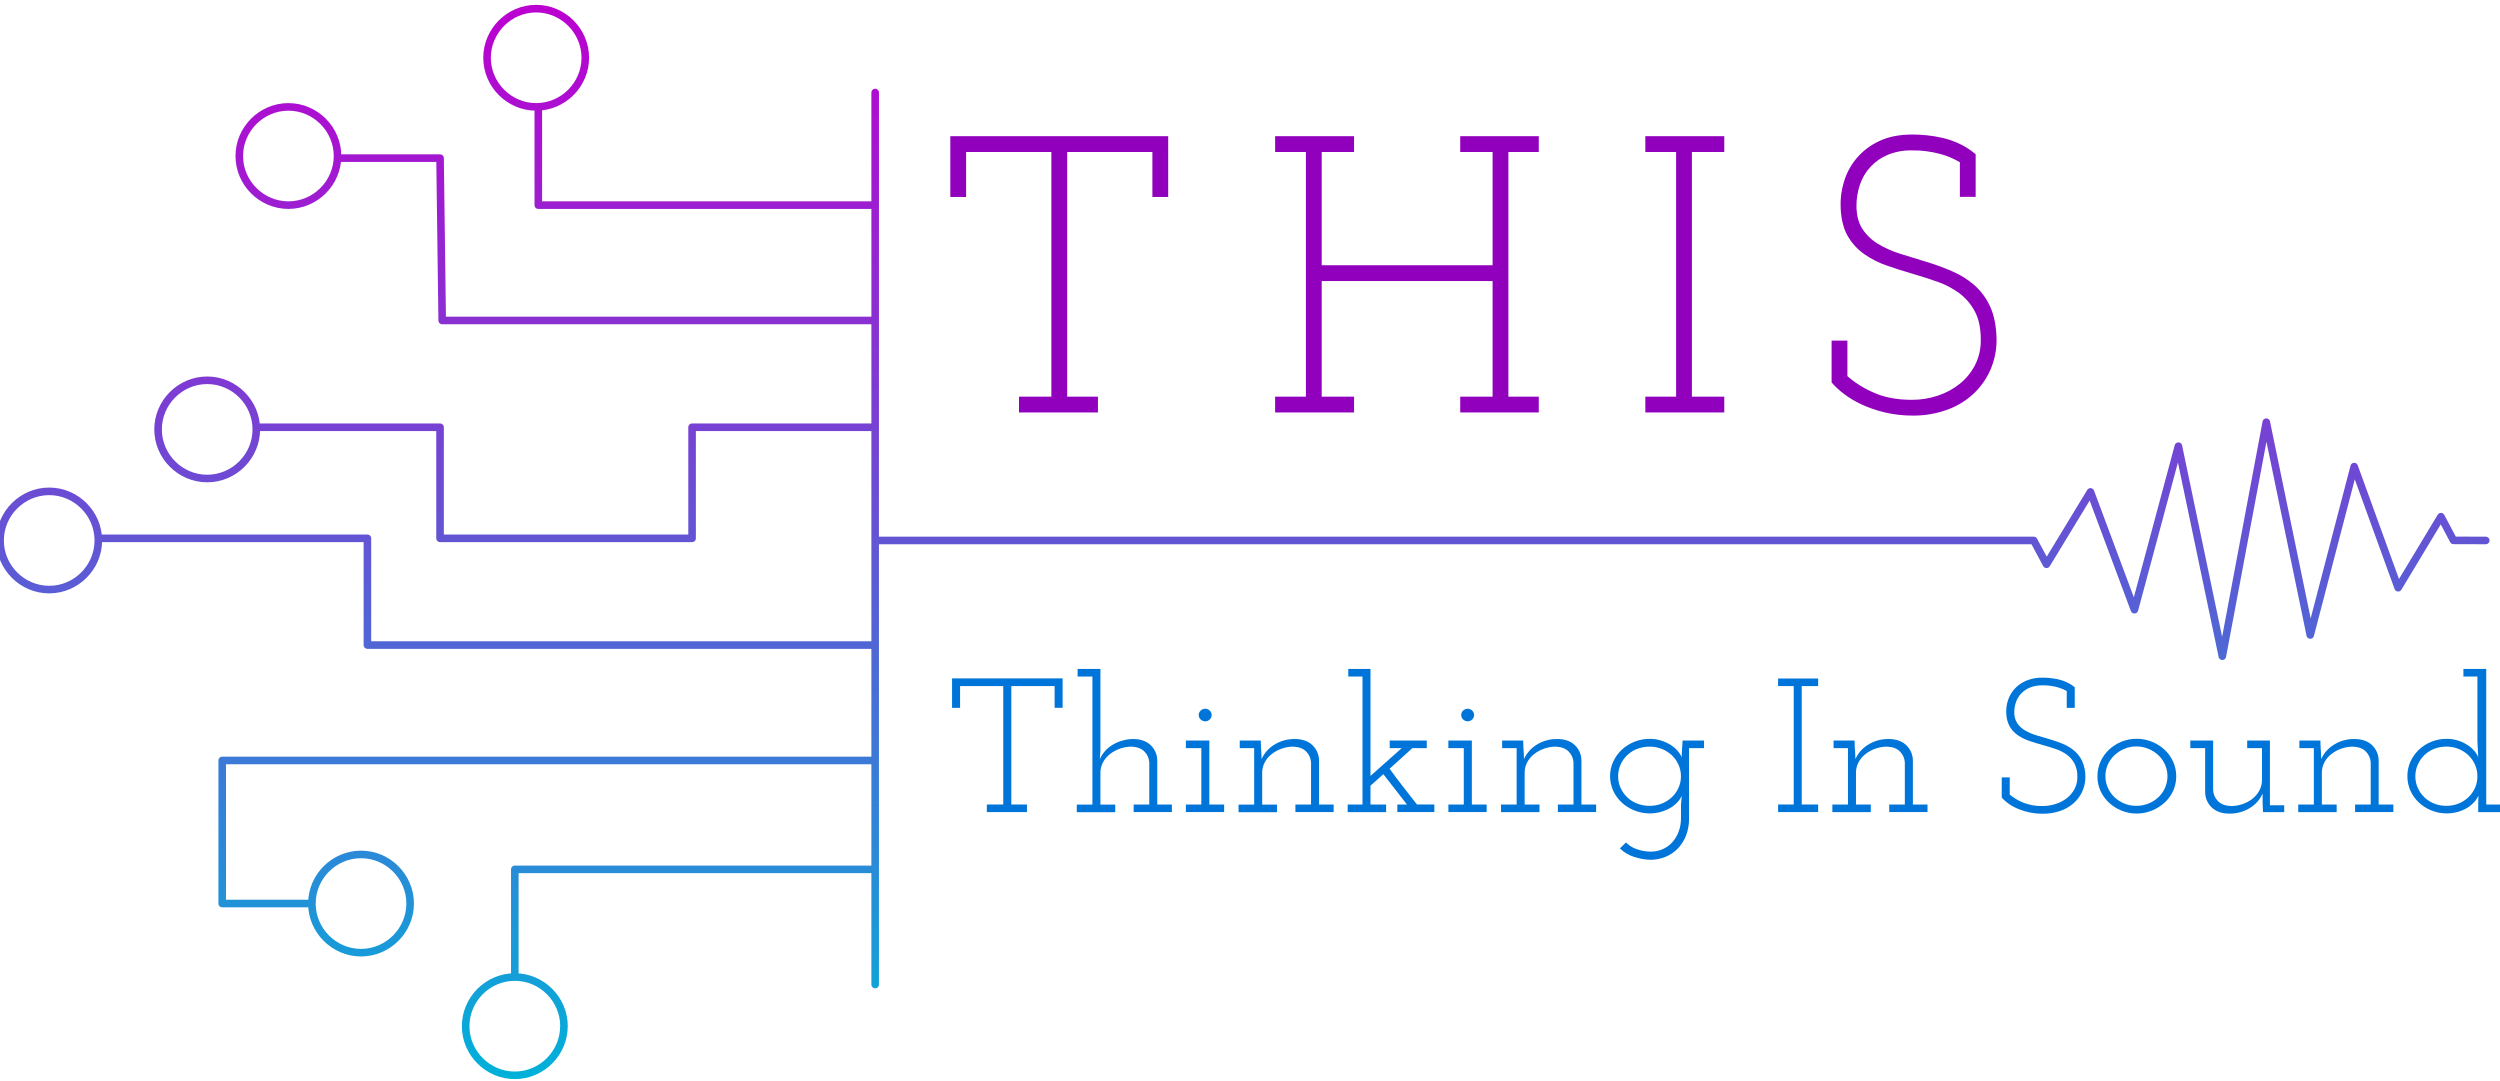 <?xml version="1.0" encoding="UTF-8" standalone="no"?>
<!DOCTYPE svg PUBLIC "-//W3C//DTD SVG 1.1//EN" "http://www.w3.org/Graphics/SVG/1.1/DTD/svg11.dtd">
<svg width="100%" height="100%" viewBox="0 0 1920 830" version="1.1" xmlns="http://www.w3.org/2000/svg" xmlns:xlink="http://www.w3.org/1999/xlink" xml:space="preserve" xmlns:serif="http://www.serif.com/" style="fill-rule:evenodd;clip-rule:evenodd;stroke-linecap:round;stroke-linejoin:round;">
    <g transform="matrix(1.164,0,0,1.164,-157.01,-213.481)">
        <path d="M786,714.21L796.83,714.21L796.83,636.08L768.34,636.08L768.34,650.45L763.05,650.45L763.05,631L836,631L836,650.41L830.72,650.41L830.72,636.08L802.15,636.08L802.15,714.21L812.46,714.21L812.46,719.21L786,719.21L786,714.21Z" style="fill:rgb(0,117,217);fill-rule:nonzero;"/>
    </g>
    <g transform="matrix(1.164,0,0,1.164,-157.01,-213.481)">
        <path d="M882.86,714.21L893.17,714.21L893.17,686.39C893.003,683.729 891.884,681.215 890.02,679.31C888.1,677.31 885.27,676.217 881.53,676.03C876.318,676.039 871.255,677.788 867.15,681C865.273,682.471 863.726,684.322 862.61,686.43C861.478,688.587 860.904,690.994 860.94,693.43L860.94,714.29L870.71,714.29L870.71,719.29L845.35,719.29L845.35,714.29L855.65,714.29L855.65,629.78L845.88,629.78L845.88,624.78L860.94,624.78L860.94,678.59L860.54,684.26C862.338,680.28 865.326,676.954 869.09,674.74C873.132,672.365 877.722,671.076 882.41,671C887.27,671 891.113,672.3 893.94,674.9C896.781,677.538 898.414,681.233 898.45,685.11L898.45,714.22L908.09,714.22L908.09,719.22L882.86,719.22L882.86,714.21Z" style="fill:rgb(0,117,217);fill-rule:nonzero;"/>
    </g>
    <g transform="matrix(1.164,0,0,1.164,-157.01,-213.481)">
        <path d="M917.34,714.21L927.51,714.21L927.51,677L917.34,677L917.34,672L932.8,672L932.8,714.22L942.57,714.22L942.57,719.22L917.34,719.22L917.34,714.21ZM925.79,655.21C925.759,654.062 926.248,652.958 927.12,652.21C927.932,651.447 929.006,651.021 930.12,651.02C931.206,651.032 932.247,651.458 933.03,652.21C933.867,652.968 934.345,654.046 934.345,655.175C934.345,656.304 933.867,657.382 933.03,658.14C932.247,658.892 931.206,659.318 930.12,659.33C929.006,659.329 927.932,658.903 927.12,658.14C926.274,657.411 925.788,656.347 925.79,655.23L925.79,655.21Z" style="fill:rgb(0,117,217);fill-rule:nonzero;"/>
    </g>
    <g transform="matrix(1.164,0,0,1.164,-157.01,-213.481)">
        <path d="M989.59,714.21L999.9,714.21L999.9,686.39C999.733,683.729 998.614,681.215 996.75,679.31C994.837,677.31 992.007,676.217 988.26,676.03C983.048,676.039 977.985,677.788 973.88,681C972.003,682.471 970.456,684.322 969.34,686.43C968.208,688.587 967.634,690.994 967.67,693.43L967.67,714.29L977.44,714.29L977.44,719.29L952.08,719.29L952.08,714.29L962.38,714.29L962.38,677L952.87,677L952.87,672L966.74,672L966.88,676.41C966.96,677.84 967.05,679.15 967.14,680.32C967.23,681.49 967.27,682.8 967.27,684.23C969.074,680.238 972.058,676.894 975.82,674.65C979.823,672.193 984.444,670.927 989.14,671C994,671 997.843,672.3 1000.67,674.9C1003.51,677.538 1005.14,681.233 1005.18,685.11L1005.18,714.22L1014.82,714.22L1014.82,719.22L989.59,719.22L989.59,714.21Z" style="fill:rgb(0,117,217);fill-rule:nonzero;"/>
    </g>
    <g transform="matrix(1.164,0,0,1.164,-157.01,-213.481)">
        <path d="M1056.83,714.21L1063.17,714.21C1060.6,710.877 1058.01,707.543 1055.4,704.21C1052.79,700.877 1050.2,697.543 1047.62,694.21L1039.13,701.77L1039.13,714.25L1049.43,714.25L1049.43,719.25L1024.07,719.25L1024.07,714.25L1033.85,714.25L1033.85,629.78L1024.47,629.78L1024.47,624.78L1039.13,624.78L1039.13,695.35L1059.74,677L1051.81,677L1051.81,672L1076.25,672L1076.25,677L1066.74,677C1063.99,679.44 1061.49,681.71 1059.24,683.81C1056.99,685.91 1054.49,688.177 1051.74,690.61C1054.66,694.65 1057.62,698.6 1060.62,702.46C1063.62,706.32 1066.67,710.227 1069.78,714.18L1081.27,714.18L1081.27,719.18L1056.83,719.18L1056.83,714.21Z" style="fill:rgb(0,117,217);fill-rule:nonzero;"/>
    </g>
    <g transform="matrix(1.164,0,0,1.164,-157.01,-213.481)">
        <path d="M1090.51,714.21L1100.68,714.21L1100.68,677L1090.51,677L1090.51,672L1106,672L1106,714.22L1115.77,714.22L1115.77,719.22L1090.54,719.22L1090.51,714.21ZM1098.97,655.21C1098.94,654.064 1099.43,652.963 1100.29,652.21C1101.1,651.45 1102.18,651.024 1103.29,651.02C1104.37,651.034 1105.41,651.459 1106.19,652.21C1107.03,652.968 1107.51,654.046 1107.51,655.175C1107.51,656.304 1107.03,657.382 1106.19,658.14C1105.41,658.891 1104.37,659.316 1103.29,659.33C1102.18,659.326 1101.1,658.9 1100.29,658.14C1099.46,657.402 1098.99,656.34 1099,655.23L1098.97,655.21Z" style="fill:rgb(0,117,217);fill-rule:nonzero;"/>
    </g>
    <g transform="matrix(1.164,0,0,1.164,-157.01,-213.481)">
        <path d="M1162.77,714.21L1173.07,714.21L1173.07,686.39C1172.9,683.732 1171.79,681.219 1169.93,679.31C1168.01,677.31 1165.18,676.217 1161.44,676.03C1158.8,676.023 1156.17,676.47 1153.68,677.35C1151.29,678.178 1149.05,679.398 1147.06,680.96C1145.18,682.43 1143.63,684.281 1142.51,686.39C1141.38,688.549 1140.81,690.955 1140.84,693.39L1140.84,714.25L1150.62,714.25L1150.62,719.25L1125.25,719.25L1125.25,714.25L1135.56,714.25L1135.56,677L1126,677L1126,672L1139.88,672L1140.01,676.41C1140.1,677.84 1140.18,679.15 1140.27,680.32C1140.36,681.49 1140.4,682.8 1140.4,684.23C1142.21,680.24 1145.19,676.897 1148.95,674.65C1152.96,672.193 1157.58,670.927 1162.28,671C1167.13,671 1170.98,672.3 1173.81,674.9C1176.65,677.539 1178.28,681.234 1178.31,685.11L1178.31,714.22L1188,714.22L1188,719.22L1162.77,719.22L1162.77,714.21Z" style="fill:rgb(0,117,217);fill-rule:nonzero;"/>
    </g>
    <g transform="matrix(1.164,0,0,1.164,-157.01,-213.481)">
        <path d="M1245.05,672L1259.2,672L1259.2,677L1249.29,677L1249.29,723.63C1249.34,727.44 1248.66,731.224 1247.29,734.78C1246.06,737.947 1244.22,740.84 1241.87,743.29C1239.61,745.626 1236.88,747.468 1233.87,748.7C1230.75,749.979 1227.41,750.657 1224.03,750.7C1220.23,750.611 1216.46,749.936 1212.87,748.7C1209.41,747.621 1206.26,745.72 1203.69,743.16L1207.69,739.25C1209.76,741.347 1212.32,742.906 1215.13,743.79C1218,744.772 1221.01,745.282 1224.04,745.3C1226.71,745.317 1229.36,744.782 1231.82,743.73C1234.22,742.706 1236.38,741.178 1238.14,739.25C1239.98,737.203 1241.42,734.829 1242.39,732.25C1243.48,729.376 1244.02,726.323 1243.99,723.25L1243.99,714.18C1244.07,713.25 1244.16,712.31 1244.25,711.34C1244.34,710.37 1244.43,709.43 1244.51,708.51C1243.74,710.105 1242.73,711.57 1241.51,712.85C1240.15,714.295 1238.58,715.528 1236.86,716.51C1234.91,717.614 1232.84,718.48 1230.68,719.09C1228.31,719.768 1225.85,720.105 1223.38,720.09C1219.87,720.1 1216.4,719.42 1213.15,718.09C1210.09,716.866 1207.27,715.093 1204.84,712.86C1202.49,710.666 1200.6,708.033 1199.26,705.11C1197.88,702.085 1197.18,698.795 1197.2,695.47C1197.19,692.185 1197.89,688.936 1199.26,685.95C1200.6,683.014 1202.5,680.363 1204.84,678.14C1209.87,673.452 1216.5,670.86 1223.37,670.9C1225.85,670.883 1228.31,671.243 1230.68,671.97C1232.87,672.633 1234.96,673.563 1236.92,674.74C1238.68,675.795 1240.28,677.113 1241.64,678.65C1242.8,679.944 1243.77,681.407 1244.49,682.99C1244.49,681.15 1244.56,679.3 1244.69,677.45C1244.82,675.6 1245,673.84 1245.05,672ZM1202.53,695.63C1202.51,698.246 1203.06,700.835 1204.13,703.22C1206.24,707.968 1210.15,711.691 1215,713.57C1217.62,714.602 1220.41,715.118 1223.23,715.09C1226.02,715.121 1228.8,714.605 1231.39,713.57C1233.82,712.606 1236.04,711.191 1237.94,709.4C1239.81,707.648 1241.31,705.544 1242.36,703.21C1243.44,700.826 1243.99,698.236 1243.97,695.62C1243.98,692.985 1243.43,690.377 1242.36,687.97C1241.32,685.612 1239.82,683.486 1237.94,681.72C1236.04,679.93 1233.82,678.512 1231.39,677.54C1228.79,676.514 1226.02,676.001 1223.23,676.03C1220.42,676.004 1217.62,676.516 1215,677.54C1212.56,678.492 1210.33,679.912 1208.44,681.72C1206.6,683.503 1205.12,685.625 1204.09,687.97C1203.04,690.381 1202.5,692.988 1202.53,695.62L1202.53,695.63Z" style="fill:rgb(0,117,217);fill-rule:nonzero;"/>
    </g>
    <g transform="matrix(1.164,0,0,1.164,-157.01,-213.481)">
        <path d="M1308.07,714.21L1318.37,714.21L1318.37,636.08L1308.07,636.08L1308.07,631.08L1334.49,631.08L1334.49,636.08L1323.66,636.08L1323.66,714.21L1334.49,714.21L1334.49,719.21L1308.07,719.21L1308.07,714.21Z" style="fill:rgb(0,117,217);fill-rule:nonzero;"/>
    </g>
    <g transform="matrix(1.164,0,0,1.164,-157.01,-213.481)">
        <path d="M1381.38,714.21L1391.68,714.21L1391.68,686.39C1391.52,683.73 1390.4,681.216 1388.54,679.31C1386.62,677.31 1383.79,676.217 1380.05,676.03C1374.84,676.027 1369.78,677.763 1365.67,680.96C1363.79,682.43 1362.24,684.281 1361.12,686.39C1359.99,688.549 1359.42,690.955 1359.45,693.39L1359.45,714.25L1369.23,714.25L1369.23,719.25L1343.87,719.25L1343.87,714.25L1354.17,714.25L1354.17,677L1344.66,677L1344.66,672L1358.53,672L1358.66,676.41C1358.75,677.84 1358.84,679.15 1358.92,680.32C1359,681.49 1359.06,682.8 1359.06,684.23C1360.86,680.236 1363.85,676.891 1367.61,674.65C1371.61,672.193 1376.23,670.927 1380.93,671C1385.79,671 1389.63,672.3 1392.46,674.9C1395.31,677.53 1396.95,681.222 1397,685.1L1397,714.21L1406.64,714.21L1406.64,719.21L1381.41,719.21L1381.38,714.21Z" style="fill:rgb(0,117,217);fill-rule:nonzero;"/>
    </g>
    <g transform="matrix(1.164,0,0,1.164,-157.01,-213.481)">
        <path d="M1455.62,709.67L1455.62,696.31L1460.9,696.31L1460.9,707.66C1463.61,709.897 1466.64,711.702 1469.9,713.01C1473.92,714.569 1478.21,715.32 1482.52,715.22C1485.43,715.219 1488.32,714.77 1491.09,713.89C1493.75,713.075 1496.25,711.795 1498.47,710.11C1500.57,708.489 1502.32,706.445 1503.58,704.11C1504.9,701.627 1505.56,698.85 1505.51,696.04C1505.63,692.895 1504.95,689.771 1503.51,686.97C1502.24,684.675 1500.47,682.694 1498.33,681.17C1496.09,679.6 1493.63,678.37 1491.03,677.52C1488.28,676.6 1485.47,675.73 1482.59,674.94C1479.71,674.15 1476.88,673.28 1474.09,672.35C1471.41,671.483 1468.87,670.255 1466.52,668.7C1464.28,667.217 1462.4,665.256 1461.01,662.96C1459.48,660.249 1458.65,657.194 1458.61,654.08C1458.45,651.245 1458.81,648.405 1459.67,645.7C1460.54,642.913 1461.98,640.337 1463.9,638.14C1465.99,635.797 1468.56,633.928 1471.43,632.66C1474.97,631.139 1478.81,630.409 1482.66,630.52C1484.15,630.52 1485.78,630.6 1487.54,630.77C1489.36,630.948 1491.17,631.242 1492.96,631.65C1494.87,632.09 1496.73,632.723 1498.51,633.54C1500.4,634.405 1502.18,635.507 1503.79,636.82L1503.79,650.43L1498.51,650.43L1498.51,639.36C1496.44,638.196 1494.22,637.305 1491.92,636.71C1488.81,635.904 1485.61,635.524 1482.4,635.58C1479.62,635.518 1476.86,636.011 1474.28,637.03C1472.1,637.905 1470.12,639.235 1468.49,640.93C1466.95,642.553 1465.77,644.486 1465.03,646.6C1464.28,648.725 1463.89,650.965 1463.9,653.22C1463.79,655.843 1464.49,658.437 1465.9,660.65C1467.27,662.62 1469.06,664.257 1471.15,665.44C1473.5,666.776 1476,667.833 1478.59,668.59C1481.38,669.43 1484.23,670.27 1487.16,671.11C1490.06,671.96 1492.92,672.961 1495.72,674.11C1498.43,675.2 1500.96,676.686 1503.23,678.52C1505.5,680.397 1507.33,682.74 1508.61,685.39C1510.09,688.676 1510.84,692.246 1510.8,695.85C1510.85,699.332 1510.11,702.78 1508.62,705.93C1507.21,708.905 1505.19,711.547 1502.68,713.68C1500.06,715.885 1497.03,717.556 1493.76,718.6C1490.26,719.742 1486.61,720.316 1482.93,720.3C1479.73,720.327 1476.54,719.991 1473.42,719.3C1470.72,718.701 1468.09,717.834 1465.56,716.71C1463.43,715.788 1461.42,714.627 1459.56,713.25C1458.13,712.189 1456.81,710.99 1455.62,709.67Z" style="fill:rgb(0,117,217);fill-rule:nonzero;"/>
    </g>
    <g transform="matrix(1.164,0,0,1.164,-157.01,-213.481)">
        <path d="M1518.76,695.56C1518.74,692.261 1519.42,688.994 1520.76,685.98C1522.08,683.022 1523.97,680.35 1526.31,678.11C1528.69,675.856 1531.47,674.06 1534.5,672.81C1537.71,671.495 1541.14,670.832 1544.61,670.86C1548.1,670.836 1551.55,671.499 1554.78,672.81C1557.85,674.056 1560.67,675.852 1563.1,678.11C1565.48,680.333 1567.39,683.009 1568.72,685.98C1571.44,692.095 1571.44,699.085 1568.72,705.2C1567.38,708.133 1565.47,710.769 1563.1,712.95C1560.66,715.173 1557.84,716.944 1554.78,718.18C1551.55,719.509 1548.1,720.188 1544.61,720.18C1541.14,720.192 1537.7,719.512 1534.5,718.18C1531.48,716.94 1528.7,715.169 1526.31,712.95C1523.97,710.752 1522.09,708.12 1520.76,705.2C1519.4,702.169 1518.72,698.88 1518.76,695.56ZM1524.04,695.56C1524.02,698.181 1524.57,700.775 1525.63,703.17C1526.67,705.505 1528.15,707.615 1530,709.38C1533.89,713.082 1539.08,715.13 1544.45,715.09C1547.19,715.101 1549.91,714.585 1552.45,713.57C1554.88,712.606 1557.11,711.183 1559.01,709.38C1560.86,707.615 1562.34,705.505 1563.38,703.17C1565.5,698.321 1565.5,692.799 1563.38,687.95C1562.34,685.613 1560.86,683.5 1559.01,681.73C1557.1,679.924 1554.88,678.487 1552.45,677.49C1549.92,676.428 1547.2,675.888 1544.45,675.9C1541.7,675.873 1538.98,676.414 1536.45,677.49C1534.05,678.499 1531.84,679.936 1529.95,681.73C1528.1,683.5 1526.62,685.613 1525.58,687.95C1524.52,690.345 1523.98,692.94 1524,695.56L1524.04,695.56Z" style="fill:rgb(0,117,217);fill-rule:nonzero;"/>
    </g>
    <g transform="matrix(1.164,0,0,1.164,-157.01,-213.481)">
        <path d="M1580.05,672L1595.11,672L1595.11,704.86C1595.27,707.52 1596.39,710.034 1598.25,711.94C1600.17,713.94 1603,715.037 1606.74,715.23C1609.43,715.24 1612.1,714.79 1614.64,713.9C1617.01,713.078 1619.23,711.861 1621.19,710.3C1623.04,708.809 1624.56,706.958 1625.67,704.86C1626.8,702.701 1627.37,700.295 1627.34,697.86L1627.34,677L1617.57,677L1617.57,672L1632.57,672L1632.57,714.72L1642,714.72L1642,719.26L1628,719.26L1627.74,712.71L1627.74,707C1625.96,711.03 1622.96,714.4 1619.16,716.63C1615.17,719.041 1610.58,720.288 1605.92,720.23C1601.04,720.23 1597.18,718.927 1594.35,716.32C1591.49,713.692 1589.86,709.991 1589.83,706.11L1589.83,677L1580.05,677L1580.05,672Z" style="fill:rgb(0,117,217);fill-rule:nonzero;"/>
    </g>
    <g transform="matrix(1.164,0,0,1.164,-157.01,-213.481)">
        <path d="M1688.76,714.21L1699.07,714.21L1699.07,686.39C1698.9,683.729 1697.78,681.215 1695.92,679.31C1694.01,677.31 1691.18,676.217 1687.43,676.03C1682.22,676.027 1677.16,677.763 1673.05,680.96C1671.17,682.431 1669.63,684.282 1668.51,686.39C1667.38,688.547 1666.8,690.954 1666.84,693.39L1666.84,714.25L1676.61,714.25L1676.61,719.25L1651.25,719.25L1651.25,714.25L1661.55,714.25L1661.55,677L1652,677L1652,672L1665.87,672L1666.01,676.41C1666.09,677.84 1666.18,679.15 1666.27,680.32C1666.36,681.49 1666.4,682.8 1666.4,684.23C1668.2,680.238 1671.19,676.894 1674.95,674.65C1678.95,672.193 1683.57,670.927 1688.27,671C1693.13,671 1696.97,672.3 1699.8,674.9C1702.64,677.538 1704.27,681.233 1704.31,685.11L1704.31,714.22L1714,714.22L1714,719.22L1688.77,719.22L1688.76,714.21Z" style="fill:rgb(0,117,217);fill-rule:nonzero;"/>
    </g>
    <g transform="matrix(1.164,0,0,1.164,-157.01,-213.481)">
        <path d="M1770,714.21C1770,713.21 1770,712.21 1770.07,711.21C1770.14,710.21 1770.13,709.3 1770.13,708.37C1769.43,709.942 1768.48,711.391 1767.31,712.66C1765.98,714.144 1764.42,715.419 1762.71,716.44C1760.78,717.59 1758.7,718.478 1756.54,719.08C1754.13,719.761 1751.63,720.097 1749.12,720.08C1745.65,720.088 1742.21,719.408 1739,718.08C1735.97,716.852 1733.18,715.08 1730.79,712.85C1728.46,710.651 1726.59,708.018 1725.27,705.1C1723.92,702.068 1723.24,698.78 1723.27,695.46C1723.25,692.18 1723.93,688.933 1725.27,685.94C1726.6,683.009 1728.47,680.358 1730.79,678.13C1735.73,673.448 1742.3,670.852 1749.11,670.89C1751.53,670.872 1753.94,671.208 1756.27,671.89C1758.41,672.527 1760.47,673.438 1762.38,674.6C1764.13,675.66 1765.72,676.956 1767.11,678.45C1768.34,679.777 1769.32,681.319 1770,683C1769.91,681.23 1769.82,679.47 1769.74,677.7L1769.47,672.41L1769.47,629.78L1760.23,629.78L1760.23,624.78L1775.29,624.78L1775.29,714.25L1785.06,714.25L1785.06,719.25L1770,719.25L1770,714.21ZM1728.52,695.62C1728.5,698.234 1729.04,700.823 1730.11,703.21C1731.14,705.524 1732.6,707.624 1734.4,709.4C1736.26,711.204 1738.46,712.622 1740.87,713.57C1743.45,714.601 1746.22,715.117 1749,715.09C1751.76,715.121 1754.5,714.605 1757.06,713.57C1759.46,712.6 1761.65,711.185 1763.53,709.4C1765.37,707.64 1766.85,705.537 1767.89,703.21C1768.95,700.822 1769.49,698.234 1769.47,695.62C1769.49,692.987 1768.95,690.381 1767.89,687.97C1766.87,685.619 1765.38,683.494 1763.53,681.72C1761.65,679.935 1759.46,678.518 1757.06,677.54C1754.5,676.503 1751.76,675.98 1749,676C1746.22,675.974 1743.46,676.487 1740.87,677.51C1738.46,678.466 1736.26,679.886 1734.4,681.69C1732.59,683.481 1731.13,685.602 1730.11,687.94C1729.05,690.359 1728.5,692.977 1728.52,695.62Z" style="fill:rgb(0,117,217);fill-rule:nonzero;"/>
    </g>
    <g transform="matrix(1.164,0,0,1.164,-157.01,-213.481)">
        <path d="M807.22,445.12L828.57,445.12L828.57,283.68L772.32,283.68L772.32,313.36L761.91,313.36L761.91,273.26L905.65,273.26L905.65,313.36L895.23,313.36L895.23,283.68L839,283.68L839,445.12L859.3,445.12L859.3,455.54L807.22,455.54L807.22,445.12Z" style="fill:rgb(144,0,189);fill-rule:nonzero;"/>
    </g>
    <g transform="matrix(1.164,0,0,1.164,-157.01,-213.481)">
        <path d="M1098.34,273.26L1150.16,273.26L1150.16,283.68L1130.11,283.68L1130.11,445.12L1150.16,445.12L1150.16,455.54L1098.34,455.54L1098.34,445.12L1119.69,445.12L1119.69,368.83L1006.94,368.83L1006.94,445.12L1028.29,445.12L1028.29,455.54L976.21,455.54L976.21,445.12L996.52,445.12L996.52,283.68L976.21,283.68L976.21,273.26L1028.29,273.26L1028.29,283.68L1006.94,283.68L1006.94,358.41L1119.69,358.41L1119.69,283.68L1098.34,283.68L1098.34,273.26Z" style="fill:rgb(144,0,189);fill-rule:nonzero;"/>
    </g>
    <g transform="matrix(1.164,0,0,1.164,-157.01,-213.481)">
        <path d="M1220.47,445.12L1240.78,445.12L1240.78,283.68L1220.47,283.68L1220.47,273.26L1272.55,273.26L1272.55,283.68L1251.19,283.68L1251.19,445.12L1272.55,445.12L1272.55,455.54L1220.47,455.54L1220.47,445.12Z" style="fill:rgb(144,0,189);fill-rule:nonzero;"/>
    </g>
    <g transform="matrix(1.164,0,0,1.164,-157.01,-213.481)">
        <path d="M1343.37,435.75L1343.37,408.15L1353.79,408.15L1353.79,431.58C1359.11,436.186 1365.12,439.922 1371.6,442.65C1378.58,445.69 1386.88,447.21 1396.49,447.21C1402.23,447.21 1407.93,446.285 1413.38,444.47C1418.66,442.771 1423.59,440.124 1427.92,436.66C1432.1,433.281 1435.54,429.068 1438,424.29C1440.6,419.129 1441.91,413.409 1441.8,407.63C1441.8,399.99 1440.49,393.74 1437.87,388.88C1435.39,384.175 1431.91,380.077 1427.66,376.88C1423.27,373.648 1418.41,371.102 1413.26,369.33C1407.85,367.417 1402.3,365.637 1396.63,363.99C1390.96,362.343 1385.37,360.563 1379.87,358.65C1374.57,356.839 1369.54,354.298 1364.94,351.1C1360.5,347.988 1356.79,343.943 1354.07,339.25C1351.28,334.483 1349.71,328.363 1349.36,320.89C1349.03,315.042 1349.73,309.181 1351.45,303.58C1354.88,291.646 1363.34,281.78 1374.62,276.58C1380.7,273.633 1388.08,272.16 1396.76,272.16C1399.7,272.16 1402.91,272.333 1406.39,272.68C1409.99,273.048 1413.56,273.656 1417.07,274.5C1420.84,275.414 1424.51,276.725 1428,278.41C1431.75,280.208 1435.25,282.484 1438.42,285.18L1438.42,313.3L1428,313.3L1428,290.45C1423.94,288.043 1419.56,286.203 1415,284.98C1408.89,283.315 1402.57,282.524 1396.24,282.63C1390.76,282.509 1385.31,283.531 1380.24,285.63C1371.58,289.268 1364.92,296.496 1362,305.42C1360.52,309.824 1359.76,314.442 1359.77,319.09C1359.77,325.343 1361.08,330.463 1363.69,334.45C1366.35,338.486 1369.89,341.87 1374.04,344.35C1378.65,347.098 1383.57,349.284 1388.7,350.86C1394.2,352.6 1399.83,354.337 1405.59,356.07C1411.33,357.791 1416.97,359.834 1422.48,362.19C1427.85,364.45 1432.84,367.523 1437.28,371.3C1441.79,375.222 1445.4,380.06 1447.89,385.49C1450.56,391.223 1452,398.427 1452.21,407.1C1452.31,414.277 1450.84,421.389 1447.91,427.94C1445.16,434.031 1441.17,439.481 1436.19,443.94C1431.07,448.469 1425.1,451.925 1418.62,454.1C1411.75,456.456 1404.53,457.643 1397.27,457.61C1390.96,457.664 1384.66,456.966 1378.52,455.53C1373.19,454.278 1367.99,452.489 1363.02,450.19C1358.81,448.257 1354.84,445.855 1351.17,443.03C1348.34,440.866 1345.72,438.428 1343.37,435.75Z" style="fill:rgb(144,0,189);fill-rule:nonzero;"/>
    </g>
    <g transform="matrix(1.164,0,0,1.164,-157.01,-213.481)">
        <path d="M712.32,244.45L712.32,833M711.32,757L474.56,757L474.56,827.46M506.97,860.46C506.97,860.463 506.97,860.467 506.97,860.47C506.97,878.255 492.335,892.89 474.55,892.89C456.765,892.89 442.13,878.255 442.13,860.47C442.13,842.685 456.765,828.05 474.55,828.05L474.59,828.05C492.37,828.05 507,842.68 507,860.46C507,860.467 507,860.473 507,860.48L506.97,860.46ZM340.68,779.56L281.5,779.56L281.5,685.15L711.3,685.15M405.5,779.56C405.5,797.34 390.87,811.97 373.09,811.97C355.31,811.97 340.68,797.34 340.68,779.56C340.68,761.78 355.31,747.15 373.09,747.15C390.87,747.15 405.5,761.78 405.5,779.56ZM711.3,465.31L591.52,465.31L591.52,538.59L425.23,538.59L425.23,465.31L304,465.31M304,466.72C304,484.5 289.37,499.13 271.59,499.13C253.81,499.13 239.18,484.5 239.18,466.72C239.18,448.94 253.81,434.31 271.59,434.31C289.37,434.31 304,448.94 304,466.72ZM199.76,540C199.76,557.78 185.13,572.41 167.35,572.41C149.57,572.41 134.94,557.78 134.94,540C134.94,522.22 149.57,507.59 167.35,507.59C185.13,507.59 199.76,522.22 199.76,540ZM711.3,609L377.3,609L377.3,538.59L199.76,538.59M711.3,394.85L426.64,394.85L425.23,287.75L357.59,287.75M357.59,286.35C357.585,304.126 342.956,318.75 325.18,318.75C307.4,318.75 292.77,304.12 292.77,286.34C292.77,268.56 307.4,253.93 325.18,253.93L325.18,253.93C342.96,253.93 357.59,268.56 357.59,286.34C357.59,286.343 357.59,286.347 357.59,286.35ZM711.3,318.76L490.06,318.76L490.06,253.93M521.06,221.52C521.06,239.3 506.43,253.93 488.65,253.93C470.87,253.93 456.24,239.3 456.24,221.52C456.24,203.74 470.87,189.11 488.65,189.11C506.43,189.11 521.06,203.74 521.06,221.52ZM712.32,540L1456.18,540M1456.18,540L1476.74,540L1485.17,555.71L1514.17,507.96L1543.17,585.69L1572.17,477.79L1601.17,616.37L1630.17,461.96L1659.17,602.37L1688.17,491.26L1717.17,571.19L1745.41,524.31L1753.7,539.94L1774.97,540" style="fill:none;stroke:url(#_Linear1);stroke-width:5px;"/>
    </g>
    <defs>
        <linearGradient id="_Linear1" x1="0" y1="0" x2="1" y2="0" gradientUnits="userSpaceOnUse" gradientTransform="matrix(-0.77,-708.76,708.76,-0.77,955.42,894.87)"><stop offset="0" style="stop-color:rgb(0,177,217);stop-opacity:1"/><stop offset="0.2" style="stop-color:rgb(41,139,215);stop-opacity:1"/><stop offset="0.75" style="stop-color:rgb(146,40,210);stop-opacity:1"/><stop offset="1" style="stop-color:rgb(188,0,208);stop-opacity:1"/></linearGradient>
    </defs>
</svg>

